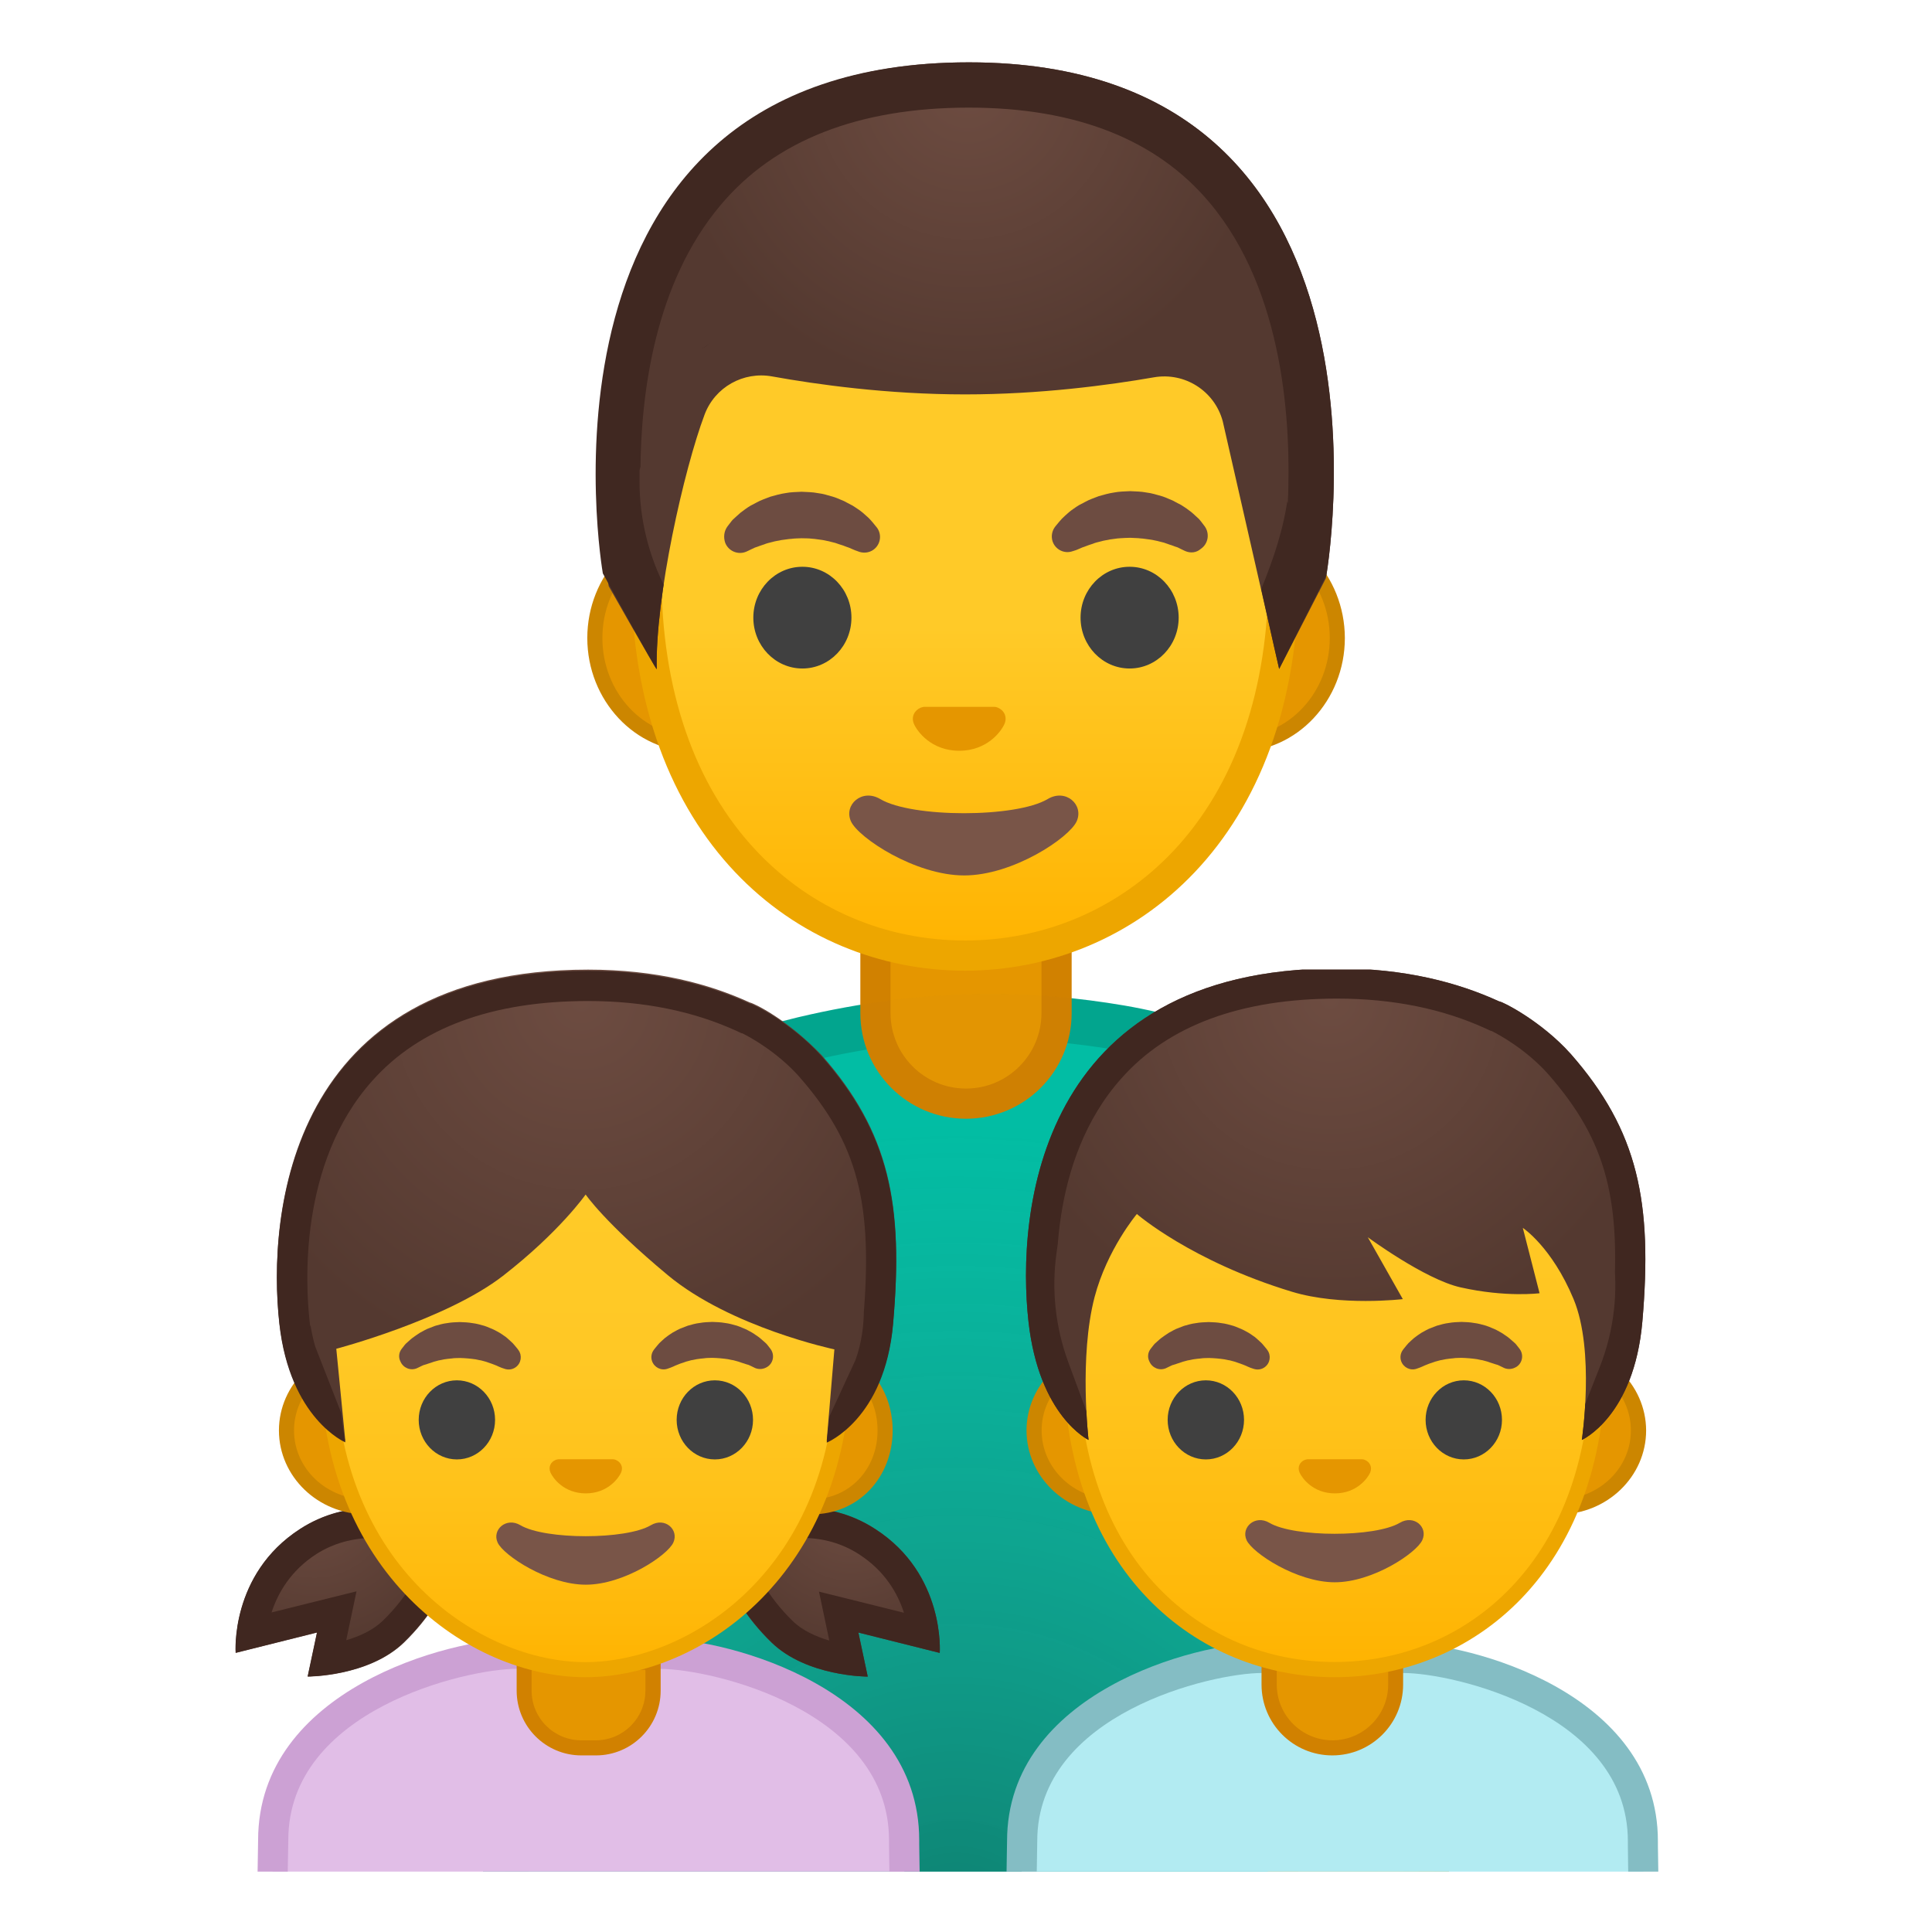 <svg viewBox="0 0 128 128" xmlns="http://www.w3.org/2000/svg" xmlns:xlink="http://www.w3.org/1999/xlink">
  <defs>
    <rect id="i" height="120" width="120" x="4" y="4"/>
  </defs>
  <clipPath id="b">
    <use xlink:href="#i"/>
  </clipPath>
  <g clip-path="url(#b)">
    <path d="M33.5,127.03V88.4c0-9.31,7.37-16.61,19.71-19.54c4.28-1.02,8.35-1.51,12.42-1.51 c2.85,0,5.74,0.25,8.61,0.75c9.79,1.69,20.25,7.91,20.25,20.31v38.64L33.5,127.03z" fill="#00BFA5"/>
    <path d="m65.63 68.85c2.76 0 5.57 0.24 8.36 0.72 5.59 0.96 10.31 3.14 13.66 6.28 3.55 3.35 5.35 7.57 5.35 12.55v37.14l-58-0.01v-37.13c0-12.69 14.2-17.05 18.56-18.08 4.16-0.99 8.11-1.47 12.07-1.47m0-3c-4.4 0-8.62 0.57-12.77 1.55-11.23 2.67-20.86 9.64-20.86 21v40.12l64 0.02v-40.14c0-12.28-9.62-19.73-21.5-21.78-3.05-0.52-5.99-0.77-8.87-0.77z" fill="#00A68F"/>
    <path d="m64 73.12c-3.31 0-6-2.69-6-6v-5.42h12v5.42c0 3.31-2.69 6-6 6z" fill="#E59600"/>
    <path d="m69 62.7v4.42c0 2.76-2.24 5-5 5s-5-2.24-5-5v-4.42h10m2-2h-14v6.42c0 3.87 3.13 7 7 7s7-3.13 7-7v-6.42z" fill="#D18100"/>
    <defs>
      <rect id="h" height="60.22" width="60.22" x="33.89" y="4.11"/>
    </defs>
    <clipPath id="g">
      <use xlink:href="#h"/>
    </clipPath>
    <g clip-path="url(#g)">
      <path d="m45.97 49.3c-3.62 0-6.57-3.15-6.57-7.03s2.95-7.03 6.57-7.03h36.05c3.62 0 6.57 3.15 6.57 7.03s-2.95 7.03-6.57 7.03h-36.05z" fill="#E59600"/>
      <path d="m82.03 35.74c3.35 0 6.07 2.93 6.07 6.53s-2.72 6.53-6.07 6.53h-36.05c-3.35 0-6.07-2.93-6.07-6.53s2.72-6.53 6.07-6.53h36.05m0-1h-36.05c-3.89 0-7.07 3.39-7.07 7.53s3.18 7.53 7.07 7.53h36.05c3.89 0 7.07-3.39 7.07-7.53-0.01-4.14-3.19-7.53-7.07-7.53z" fill="#CC8600"/>
      <linearGradient id="f" gradientUnits="userSpaceOnUse" x1="63.926" x2="63.926" y1="8.91" y2="63.352">
        <stop offset=".599" stop-color="#FFCA28"/>
        <stop offset="1" stop-color="#FFB300"/>
      </linearGradient>
      <path d="m63.93 63.32c-5.56 0-10.71-2.21-14.51-6.23-4.32-4.56-6.6-11.14-6.6-19.03 0-8.09 2.32-15.55 6.54-20.98 3.92-5.06 9.23-7.96 14.57-7.96s10.65 2.9 14.57 7.96c4.22 5.44 6.54 12.89 6.54 20.98 0 7.89-2.28 14.47-6.6 19.03-3.8 4.02-8.95 6.23-14.51 6.23z" fill="url(#f)"/>
      <path d="m63.93 10.11c5.03 0 10.05 2.76 13.78 7.57 4.08 5.26 6.33 12.5 6.33 20.37 0 7.63-2.19 13.97-6.32 18.35-3.61 3.81-8.51 5.91-13.79 5.91s-10.18-2.1-13.79-5.91c-4.14-4.37-6.32-10.72-6.32-18.35 0-7.87 2.25-15.11 6.33-20.37 3.73-4.81 8.75-7.57 13.78-7.57m0-2c-11.48 0-22.11 12.28-22.11 29.94 0 17.57 10.95 26.26 22.11 26.26s22.11-8.69 22.11-26.26c0-17.66-10.63-29.94-22.11-29.94z" fill="#EDA600"/>
      <g fill="#6D4C41">
        <path d="m48.16 34.93s0.09-0.13 0.25-0.33c0.04-0.05 0.08-0.11 0.14-0.17 0.07-0.07 0.15-0.14 0.24-0.22s0.18-0.16 0.28-0.25c0.1-0.08 0.2-0.15 0.31-0.23s0.23-0.16 0.35-0.23c0.13-0.07 0.26-0.14 0.4-0.21 0.14-0.08 0.28-0.14 0.43-0.2s0.31-0.12 0.47-0.18c0.32-0.09 0.66-0.19 1.01-0.24 0.35-0.07 0.71-0.07 1.07-0.09 0.36 0.02 0.72 0.02 1.07 0.09 0.35 0.04 0.69 0.15 1.01 0.24 0.16 0.05 0.32 0.11 0.47 0.18 0.15 0.06 0.3 0.12 0.43 0.2 0.14 0.07 0.27 0.14 0.4 0.21 0.12 0.07 0.24 0.16 0.35 0.23 0.11 0.08 0.22 0.15 0.31 0.23s0.18 0.16 0.26 0.23 0.16 0.14 0.22 0.21c0.07 0.07 0.12 0.14 0.17 0.19 0.2 0.24 0.31 0.38 0.31 0.38 0.33 0.46 0.23 1.11-0.24 1.45-0.28 0.2-0.63 0.24-0.94 0.14l-0.19-0.07s-0.13-0.04-0.32-0.13c-0.05-0.02-0.1-0.05-0.16-0.07s-0.13-0.05-0.2-0.07c-0.14-0.06-0.29-0.11-0.46-0.16-0.09-0.03-0.17-0.06-0.26-0.09-0.09-0.02-0.19-0.05-0.28-0.07-0.05-0.01-0.1-0.03-0.15-0.04l-0.15-0.03c-0.1-0.02-0.21-0.05-0.31-0.06-0.22-0.02-0.43-0.07-0.66-0.08-0.22-0.03-0.45-0.02-0.68-0.03-0.23 0.01-0.46 0.01-0.68 0.04-0.23 0.01-0.44 0.06-0.66 0.08-0.11 0.02-0.21 0.05-0.31 0.06l-0.15 0.03c-0.05 0.01-0.1 0.03-0.15 0.04-0.1 0.02-0.19 0.05-0.28 0.07s-0.18 0.06-0.26 0.09-0.17 0.05-0.24 0.08c-0.07 0.02-0.13 0.05-0.19 0.07l-0.18 0.06c-0.06 0.03-0.13 0.07-0.19 0.09-0.24 0.12-0.38 0.18-0.38 0.18-0.54 0.23-1.17-0.03-1.39-0.58-0.13-0.37-0.08-0.75 0.11-1.04z"/>
        <path d="m78.55 36.52s-0.14-0.06-0.38-0.18c-0.06-0.03-0.13-0.07-0.19-0.09-0.06-0.01-0.12-0.04-0.18-0.06s-0.12-0.04-0.19-0.07c-0.08-0.02-0.16-0.05-0.24-0.08-0.09-0.03-0.17-0.06-0.26-0.09-0.09-0.02-0.19-0.05-0.28-0.07-0.05-0.01-0.1-0.03-0.15-0.04l-0.15-0.03c-0.1-0.02-0.21-0.05-0.31-0.06-0.22-0.02-0.43-0.07-0.66-0.08-0.22-0.03-0.45-0.02-0.68-0.04-0.23 0.01-0.46 0.01-0.68 0.03-0.23 0.01-0.44 0.06-0.66 0.08-0.11 0.02-0.21 0.05-0.31 0.06l-0.15 0.03c-0.05 0.01-0.1 0.03-0.15 0.04-0.1 0.03-0.19 0.05-0.28 0.07s-0.18 0.06-0.26 0.09c-0.17 0.05-0.33 0.11-0.46 0.16-0.07 0.03-0.13 0.05-0.2 0.07-0.06 0.02-0.11 0.05-0.16 0.07-0.2 0.09-0.32 0.13-0.32 0.13l-0.19 0.06c-0.54 0.19-1.13-0.1-1.32-0.64-0.11-0.33-0.05-0.68 0.14-0.95 0 0 0.1-0.14 0.31-0.38 0.05-0.06 0.11-0.13 0.17-0.19 0.07-0.07 0.14-0.13 0.22-0.21 0.08-0.07 0.17-0.15 0.26-0.23s0.2-0.15 0.31-0.23 0.23-0.16 0.35-0.23c0.13-0.07 0.26-0.14 0.4-0.21 0.14-0.08 0.28-0.14 0.43-0.2s0.31-0.12 0.47-0.18c0.32-0.09 0.66-0.19 1.01-0.24 0.35-0.07 0.71-0.07 1.07-0.09 0.36 0.02 0.72 0.02 1.07 0.09 0.35 0.04 0.69 0.15 1.01 0.24 0.16 0.05 0.32 0.11 0.47 0.18 0.15 0.06 0.3 0.12 0.43 0.2 0.14 0.07 0.27 0.14 0.4 0.21 0.12 0.07 0.24 0.16 0.35 0.23 0.11 0.08 0.21 0.15 0.31 0.23 0.1 0.09 0.2 0.17 0.28 0.25 0.09 0.08 0.17 0.15 0.24 0.22 0.06 0.07 0.1 0.12 0.14 0.17 0.16 0.21 0.25 0.33 0.25 0.33 0.33 0.49 0.21 1.15-0.28 1.48-0.3 0.26-0.68 0.28-1 0.15z"/>
      </g>
      <g fill="#404040">
        <ellipse cx="53.16" cy="40.92" rx="3.25" ry="3.37"/>
        <ellipse cx="74.84" cy="40.92" rx="3.25" ry="3.37"/>
      </g>
      <radialGradient id="e" cx="64.071" cy="5.831" gradientUnits="userSpaceOnUse" r="20.048">
        <stop offset="0" stop-color="#6D4C41"/>
        <stop offset="1" stop-color="#543930"/>
      </radialGradient>
      <path d="m64.19 4.13c-30.21 0-23.86 34.71-23.86 34.71s3.18 5.61 3.18 5.49c-0.11-4.78 1.81-13.25 3.17-16.86 0.68-1.82 2.57-2.88 4.48-2.53 2.94 0.53 7.62 1.19 12.78 1.19 4.96 0 9.51-0.61 12.5-1.13 2.05-0.36 4.03 0.9 4.57 2.91l3.74 16.41 3.09-6c0 0.02 6.19-34.19-23.65-34.19z" fill="url(#e)"/>
      <defs>
        <path id="d" d="m64.19 4.13c-30.21 0-24.25 33.86-24.25 33.86s3.57 6.47 3.57 6.35c-0.02-1.02 0.64-5.25 0.64-5.25-1.17-2.22-1.78-4.69-1.78-7.19v-0.74l1.78-6.6 19.89-12.28 19.6 12.17 1.66 7.6 0.05 0.69c-0.27 2.21-0.95 4.22-1.79 6.29l1.18 5.3 3.18-6.29c0 0.01 6.11-33.91-23.73-33.91z"/>
      </defs>
      <clipPath id="c">
        <use xlink:href="#d"/>
      </clipPath>
      <g clip-path="url(#c)">
        <path d="m64.19 7.13c7.09 0 12.46 2.12 15.96 6.31 4.93 5.88 5.41 14.66 5.17 19.92l-1.39-6.1c-0.01-0.04-0.02-0.07-0.03-0.11-0.82-3.06-3.61-5.19-6.77-5.19-0.4 0-0.81 0.04-1.21 0.1-2.84 0.49-7.22 1.08-11.98 1.08-4.91 0-9.37-0.62-12.24-1.14-0.42-0.08-0.84-0.11-1.26-0.11-2.91 0-5.54 1.82-6.56 4.54-0.45 1.2-0.96 2.91-1.45 4.84 0.02-5.18 0.95-12.51 5.31-17.68 3.6-4.29 9.14-6.46 16.45-6.46m0-3c-30.21 0-24.31 33.86-24.31 33.86s3.57 6.35 3.63 6.35c-0.11-4.78 1.81-13.25 3.17-16.86 0.6-1.59 2.11-2.59 3.76-2.59 0.24 0 0.48 0.02 0.73 0.07 2.94 0.53 7.62 1.19 12.78 1.19 4.96 0 9.51-0.61 12.5-1.13 0.23-0.04 0.46-0.06 0.69-0.06 1.79 0 3.4 1.19 3.87 2.97l3.74 16.41 3.09-6s6.19-34.21-23.65-34.21z" fill="#402821"/>
      </g>
      <path d="m69.41 52.94c-2.1 1.25-8.99 1.25-11.09 0-1.21-0.72-2.44 0.38-1.94 1.48 0.49 1.08 4.25 3.58 7.5 3.58s6.96-2.5 7.45-3.58c0.5-1.1-0.72-2.2-1.92-1.48z" fill="#795548"/>
      <path d="m66.1 46.88c-0.07-0.03-0.14-0.05-0.21-0.05h-4.67c-0.07 0.01-0.14 0.03-0.21 0.05-0.42 0.17-0.66 0.61-0.46 1.08s1.13 1.78 3 1.78 2.8-1.31 3-1.78-0.03-0.91-0.45-1.08z" fill="#E59600"/>
    </g>
    <linearGradient id="aa" gradientUnits="userSpaceOnUse" x1="90" x2="90" y1="97.824" y2="127.82">
      <stop offset="0" stop-color="#FFB300"/>
      <stop offset=".401" stop-color="#FFCA28"/>
    </linearGradient>
    <rect fill="url(#aa)" height="30" width="10" x="85" y="97.82"/>
    <path d="m94 98.82v28h-8v-28h8m2-2h-12v32h12v-32z" fill="#EDA600"/>
  </g>
  <rect clip-path="url(#b)" fill="none" height="128" width="128"/>
  <g clip-path="url(#b)" opacity=".4">
    <radialGradient id="z" cx="63.333" cy="128.67" gradientUnits="userSpaceOnUse" r="62.422">
      <stop offset="0" stop-color="#212121"/>
      <stop offset=".869" stop-color="#616161" stop-opacity=".05"/>
    </radialGradient>
    <path d="M32,128.53l64,0.02V88.4c0-12.28-9.62-19.73-21.5-21.78 c-7.71-1.33-14.78-0.84-21.64,0.78C41.63,70.07,32,77.04,32,88.4V128.53z" fill="url(#z)"/>
  </g>
  <g clip-path="url(#b)">
    <path d="m67.62 138.12c-0.09-2.59 0.01-10.85 0.1-16.12 0-9.25 12.38-12.16 15.88-12.16h9.38c3.5 0 15.87 2.91 15.87 12.14 0 0 0 0.6 0.01 1.06 0.16 9.99 0.14 13.71 0.09 15.08h-41.33z" fill="#B2EBF2"/>
    <path d="m92.98 110.84c3.28 0 14.87 2.67 14.87 11.14v0.28c0 0.04 0 0.33 0.01 0.8 0.13 8.28 0.14 12.2 0.11 14.06h-39.37c-0.04-3.16 0.03-10.11 0.12-15.14 0-8.47 11.6-11.14 14.88-11.14h9.38m0-2h-9.38c-4.35 0-16.88 3.3-16.88 13.14 0 0-0.31 17.14 0 17.14h43.12c0.31 0 0-16.51 0-16.86v-0.28c0.01-9.84-12.51-13.14-16.86-13.14z" fill="#84BDC4"/>
    <path d="m88.28 115.8c-2.31 0-4.19-1.88-4.19-4.19v-3.1h8.39v3.1c-0.01 2.31-1.89 4.19-4.2 4.19z" fill="#E59600"/>
    <path d="m91.97 109.01v2.6c0 2.04-1.66 3.69-3.69 3.69-2.04 0-3.69-1.66-3.69-3.69v-2.6h7.38m1-1h-9.39v3.6c0 2.59 2.1 4.69 4.69 4.69s4.69-2.1 4.69-4.69v-3.6h0.01z" fill="#D18100"/>
    <defs>
      <rect id="y" height="46.9" width="46.9" x="64.99" y="64.24"/>
    </defs>
    <clipPath id="x">
      <use xlink:href="#y"/>
    </clipPath>
    <g clip-path="url(#x)">
      <path d="m73.79 99.84c-2.91 0-5.28-2.27-5.28-5.06s2.37-5.06 5.28-5.06h29.48c2.91 0 5.28 2.27 5.28 5.06s-2.37 5.06-5.28 5.06h-29.48z" fill="#E59600"/>
      <path d="m103.27 90.21c2.64 0 4.78 2.05 4.78 4.56 0 2.52-2.14 4.56-4.78 4.56h-29.48c-2.64 0-4.78-2.05-4.78-4.56 0-2.52 2.14-4.56 4.78-4.56h29.48m0-1h-29.48c-3.18 0-5.78 2.5-5.78 5.56s2.6 5.56 5.78 5.56h29.49c3.18 0 5.78-2.5 5.78-5.56-0.01-3.06-2.61-5.56-5.79-5.56z" fill="#CC8600"/>
      <linearGradient id="w" gradientUnits="userSpaceOnUse" x1="88.419" x2="88.419" y1="110.62" y2="66.445">
        <stop offset="0" stop-color="#FFB300"/>
        <stop offset=".102" stop-color="#FFB809"/>
        <stop offset=".371" stop-color="#FFC21A"/>
        <stop offset=".659" stop-color="#FFC825"/>
        <stop offset="1" stop-color="#FFCA28"/>
      </linearGradient>
      <path d="m88.42 110.62c-8.41 0-17.46-6.4-17.46-20.45 0-11.25 6.68-23.4 17.46-23.4 10.79 0 17.46 12.14 17.46 23.4 0 14.05-9.05 20.45-17.46 20.45z" fill="url(#w)"/>
      <path d="m88.42 67.27c4.28 0 8.54 2.29 11.69 6.28 3.4 4.3 5.27 10.2 5.27 16.61 0 6.24-1.83 11.44-5.3 15.04-3.05 3.17-7.19 4.91-11.66 4.91s-8.61-1.74-11.66-4.91c-3.47-3.6-5.3-8.8-5.3-15.04 0-6.41 1.87-12.31 5.27-16.61 3.15-3.99 7.41-6.28 11.69-6.28m0-1c-9.33 0-17.96 9.8-17.96 23.9 0 14.02 8.9 20.95 17.96 20.95s17.96-6.93 17.96-20.95c0-14.11-8.63-23.9-17.96-23.9z" fill="#EDA600"/>
      <path d="m90.42 96.72c-0.05-0.02-0.11-0.04-0.17-0.04h-3.63c-0.06 0.01-0.11 0.02-0.17 0.04-0.33 0.13-0.51 0.47-0.35 0.84 0.16 0.36 0.88 1.38 2.34 1.38s2.18-1.02 2.34-1.38c0.15-0.37-0.03-0.71-0.36-0.84z" fill="#E59600"/>
      <g fill="#6D4C41">
        <path d="m76.2 89.41s0.07-0.1 0.2-0.26c0.03-0.04 0.06-0.08 0.11-0.13 0.06-0.06 0.12-0.11 0.19-0.17s0.14-0.13 0.22-0.19 0.16-0.12 0.25-0.18l0.27-0.18c0.1-0.05 0.2-0.11 0.31-0.17s0.22-0.11 0.34-0.15c0.12-0.05 0.24-0.09 0.36-0.14 0.25-0.07 0.52-0.15 0.79-0.18 0.27-0.05 0.55-0.06 0.84-0.07 0.28 0.01 0.56 0.02 0.84 0.07 0.27 0.03 0.54 0.11 0.79 0.18 0.12 0.04 0.25 0.09 0.36 0.14 0.12 0.05 0.23 0.09 0.34 0.15s0.21 0.11 0.31 0.17 0.19 0.12 0.27 0.18c0.09 0.06 0.17 0.11 0.24 0.18 0.07 0.06 0.14 0.12 0.2 0.18s0.12 0.11 0.17 0.16 0.09 0.11 0.13 0.15c0.16 0.18 0.24 0.3 0.24 0.3 0.26 0.36 0.18 0.87-0.18 1.13-0.22 0.16-0.49 0.19-0.73 0.11l-0.15-0.05s-0.1-0.03-0.25-0.1c-0.04-0.02-0.08-0.04-0.13-0.06l-0.15-0.06c-0.11-0.04-0.23-0.09-0.36-0.13-0.07-0.02-0.13-0.05-0.2-0.07s-0.15-0.04-0.22-0.06c-0.04-0.01-0.07-0.02-0.11-0.03s-0.08-0.01-0.12-0.02c-0.08-0.01-0.16-0.04-0.24-0.05-0.17-0.02-0.34-0.05-0.51-0.06-0.17-0.02-0.35-0.02-0.53-0.03-0.18 0.01-0.36 0-0.53 0.03-0.18 0.01-0.35 0.04-0.51 0.06-0.08 0.01-0.16 0.04-0.24 0.05-0.04 0.01-0.08 0.01-0.12 0.02s-0.08 0.02-0.11 0.03c-0.08 0.02-0.15 0.04-0.22 0.06s-0.14 0.05-0.2 0.07c-0.07 0.02-0.13 0.04-0.19 0.06-0.05 0.02-0.1 0.04-0.15 0.05-0.05 0.02-0.09 0.03-0.14 0.04-0.05 0.02-0.1 0.05-0.15 0.07-0.18 0.09-0.29 0.14-0.29 0.14-0.42 0.18-0.91-0.02-1.09-0.45-0.14-0.27-0.1-0.57 0.05-0.79z"/>
        <path d="m99.67 90.64s-0.11-0.05-0.29-0.14c-0.04-0.02-0.1-0.05-0.15-0.07-0.05-0.01-0.09-0.03-0.14-0.04-0.05-0.02-0.1-0.03-0.15-0.05-0.06-0.02-0.12-0.04-0.19-0.06s-0.13-0.05-0.2-0.07-0.15-0.04-0.22-0.06c-0.04-0.01-0.07-0.02-0.11-0.03s-0.08-0.01-0.12-0.02c-0.08-0.01-0.16-0.04-0.24-0.05-0.17-0.02-0.34-0.05-0.51-0.06-0.17-0.02-0.35-0.02-0.53-0.03-0.18 0.01-0.36 0-0.53 0.03-0.18 0.01-0.35 0.04-0.51 0.06-0.08 0.01-0.16 0.04-0.24 0.05-0.04 0.01-0.08 0.01-0.12 0.02s-0.08 0.02-0.11 0.03c-0.08 0.02-0.15 0.04-0.22 0.06s-0.14 0.05-0.2 0.07c-0.13 0.04-0.25 0.08-0.36 0.13l-0.15 0.06c-0.05 0.02-0.09 0.04-0.13 0.06-0.15 0.07-0.25 0.1-0.25 0.1l-0.14 0.05c-0.42 0.15-0.88-0.08-1.03-0.5-0.09-0.26-0.04-0.53 0.11-0.74 0 0 0.08-0.11 0.24-0.3 0.04-0.05 0.08-0.1 0.13-0.15s0.11-0.1 0.17-0.16 0.13-0.12 0.2-0.18 0.16-0.11 0.24-0.18l0.27-0.18c0.1-0.05 0.2-0.11 0.31-0.17s0.22-0.11 0.34-0.15c0.12-0.05 0.24-0.09 0.36-0.14 0.25-0.07 0.52-0.15 0.79-0.18 0.27-0.05 0.55-0.06 0.84-0.07 0.28 0.01 0.56 0.02 0.83 0.07 0.27 0.03 0.54 0.11 0.79 0.18 0.12 0.04 0.25 0.09 0.36 0.14 0.12 0.05 0.23 0.09 0.34 0.15s0.21 0.11 0.31 0.17 0.19 0.12 0.27 0.18c0.09 0.06 0.17 0.11 0.25 0.18s0.15 0.13 0.22 0.19 0.13 0.12 0.19 0.17c0.05 0.05 0.08 0.09 0.11 0.13 0.13 0.16 0.2 0.26 0.2 0.26 0.26 0.38 0.16 0.9-0.22 1.15-0.27 0.17-0.56 0.19-0.81 0.09z"/>
      </g>
      <g fill="#404040">
        <ellipse cx="79.89" cy="94.07" rx="2.53" ry="2.62"/>
        <ellipse cx="96.98" cy="94.07" rx="2.53" ry="2.62"/>
      </g>
      <radialGradient id="v" cx="95.969" cy="66.239" gradientTransform="matrix(1.043 0 0 1.043 -11.966 -2.86)" gradientUnits="userSpaceOnUse" r="24.009">
        <stop offset="0" stop-color="#6D4C41"/>
        <stop offset=".901" stop-color="#543930"/>
      </radialGradient>
      <path d="m104.07 69.83c-2.33-2.43-4.54-3.46-4.76-3.49-2.71-1.24-6.2-2.18-10.72-2.18-19.87 0-21.25 16.27-20.45 23.4 0.7 6.29 3.98 7.84 3.98 7.84s-0.64-5.49 0.4-9.47c0.83-3.16 2.8-5.5 2.8-5.5s3.58 3.12 10.27 5.15c3.22 0.98 7.35 0.49 7.35 0.49l-2.32-4.1s3.78 2.79 6.14 3.32c3.02 0.68 5.24 0.39 5.24 0.39l-1.11-4.33s1.92 1.26 3.36 4.71 0.55 9.34 0.55 9.34 3.46-1.54 4.01-7.84c0.68-7.89-0.26-12.62-4.74-17.73z" fill="url(#v)"/>
      <defs>
        <path id="u" d="m104.07 69.83c-2.19-2.49-4.54-3.46-4.76-3.49-2.71-1.24-6.2-2.18-10.72-2.18-19.87 0-21.25 16.27-20.45 23.4 0.7 6.29 3.98 7.86 3.98 7.86v-1.54l-1.35-3.65c-0.84-2.29-1.11-4.75-0.78-7.16l0.45-3.28 18.03-11.59 17.92 11.59 0.47 3.19c0.38 2.57 0.08 5.19-0.88 7.61l-1.01 2.57-0.17 2.26s3.46-1.55 4.01-7.85c0.68-7.9-0.26-12.63-4.74-17.74z"/>
      </defs>
      <clipPath id="t">
        <use xlink:href="#u"/>
      </clipPath>
      <g clip-path="url(#t)">
        <path d="m88.59 66.16c3.67 0 6.99 0.67 9.88 2l0.28 0.13 0.06 0.01c0.56 0.27 2.34 1.27 3.75 2.85 3.9 4.45 4.94 8.4 4.25 16.24-0.01 0.12-0.02 0.23-0.03 0.34-0.15-0.85-0.37-1.68-0.69-2.43-1.63-3.9-3.86-5.45-4.1-5.61l-4.32-2.85 1.29 5.02 0.47 1.84c-0.64-0.06-1.4-0.16-2.22-0.35-1.41-0.32-4.06-2-5.4-2.98l-7.51-5.53 4.59 8.12 0.69 1.22c-1.31-0.05-2.48-0.23-3.4-0.51-6.14-1.86-9.51-4.72-9.53-4.74l-1.53-1.34-1.31 1.56c-0.09 0.11-2.27 2.73-3.2 6.28-0.19 0.71-0.32 1.46-0.42 2.21-0.01-0.1-0.02-0.2-0.04-0.3-0.26-2.35-0.74-10.43 4.15-15.9 3.1-3.5 7.92-5.28 14.29-5.28m0-2c-19.87 0-21.25 16.27-20.45 23.4 0.7 6.29 3.98 7.84 3.98 7.84s-0.64-5.49 0.4-9.47c0.83-3.16 2.8-5.5 2.8-5.5s3.58 3.12 10.27 5.15c1.61 0.49 3.44 0.61 4.87 0.61 1.44 0 2.48-0.12 2.48-0.12l-2.32-4.1s3.78 2.79 6.14 3.32c1.63 0.37 3.02 0.45 3.96 0.45 0.81 0 1.28-0.06 1.28-0.06l-1.11-4.33s1.92 1.26 3.36 4.71 0.55 9.34 0.55 9.34 3.46-1.54 4.01-7.84c0.69-7.89-0.25-12.62-4.74-17.74-1.98-2.21-4.54-3.46-4.76-3.49-2.71-1.23-6.2-2.17-10.72-2.17z" fill="#402720"/>
      </g>
      <path d="m92.74 100.89c-1.64 0.97-7 0.97-8.64 0-0.94-0.56-1.9 0.3-1.51 1.15 0.38 0.84 3.31 2.79 5.84 2.79s5.42-1.95 5.8-2.79c0.4-0.86-0.55-1.71-1.49-1.15z" fill="#795548"/>
    </g>
  </g>
  <g clip-path="url(#b)">
    <path d="m17.99 138.12c-0.09-2.59 0.01-10.89 0.1-16.18 0-9.41 12.59-12.37 16.15-12.37h9.52c3.56 0 16.13 2.96 16.13 12.35v0.28c0 0.04 0 0.33 0.01 0.8 0.16 10.03 0.14 13.75 0.09 15.12h-42z" fill="#E1BEE7"/>
    <path d="m43.77 110.57c3.34 0 15.13 2.72 15.13 11.35v0.28c0 0.05 0 0.34 0.01 0.81 0.14 8.31 0.14 12.24 0.11 14.1h-40.05c-0.05-3.17 0.03-10.15 0.13-15.2 0-8.63 11.81-11.35 15.15-11.35h9.52m0-1.99h-9.52c-4.42 0-17.15 3.35-17.15 13.35 0 0-0.31 17.2 0 17.2h43.8c0.31 0 0-16.56 0-16.92v-0.28c0-10-12.71-13.35-17.13-13.35z" fill="#CCA1D4"/>
    <path d="m38.51 115.8c-2.09 0-3.79-1.7-3.79-3.79v-1.88h8.53v1.88c0 2.09-1.7 3.79-3.79 3.79h-0.95z" fill="#E59600"/>
    <path d="m42.76 110.63v1.38c0 1.81-1.47 3.29-3.29 3.29h-0.96c-1.81 0-3.29-1.47-3.29-3.29v-1.38h7.54m1-1h-9.53v2.38c0 2.37 1.92 4.29 4.29 4.29h0.96c2.37 0 4.29-1.92 4.29-4.29v-2.38h-0.01z" fill="#D18100"/>
    <defs>
      <rect id="s" height="46.9" width="46.9" x="15.36" y="64.24"/>
    </defs>
    <clipPath id="a">
      <use xlink:href="#s"/>
    </clipPath>
    <g clip-path="url(#a)">
      <radialGradient id="r" cx="20.834" cy="99.42" gradientUnits="userSpaceOnUse" r="11.336">
        <stop offset="0" stop-color="#6D4C41"/>
        <stop offset=".901" stop-color="#543930"/>
      </radialGradient>
      <path d="m20.39 111.08 0.62-2.92-5.39 1.35s-0.38-5.2 4.26-8.2c5.09-3.29 10.94 0.22 10.94 0.22s-0.58 3.93-4.06 7.3c-2.35 2.26-6.37 2.25-6.37 2.25z" fill="url(#r)"/>
    </g>
    <g clip-path="url(#a)">
      <path d="m24.77 101.89c1.43 0 2.75 0.37 3.67 0.72-0.44 1.23-1.34 3.09-3.08 4.77-0.65 0.63-1.55 1.03-2.42 1.29l0.02-0.11 0.66-3.13-3.1 0.77-2.53 0.63c0.41-1.26 1.25-2.76 2.97-3.87 1.12-0.71 2.4-1.07 3.81-1.07m-0.01-2c-1.56 0-3.27 0.36-4.89 1.41-4.64 3-4.26 8.2-4.26 8.2l5.39-1.35-0.62 2.92c0.08 0 4.05-0.01 6.36-2.26 3.48-3.38 4.06-7.3 4.06-7.3s-2.7-1.62-6.04-1.62z" fill="#402720"/>
    </g>
    <g clip-path="url(#a)">
      <radialGradient id="q" cx="56.399" cy="99.615" gradientUnits="userSpaceOnUse" r="11.336">
        <stop offset="0" stop-color="#6D4C41"/>
        <stop offset=".901" stop-color="#543930"/>
      </radialGradient>
      <path d="m57.49 111.08-0.62-2.92 5.39 1.35s0.38-5.2-4.26-8.2c-5.09-3.29-10.94 0.22-10.94 0.22s0.58 3.93 4.06 7.3c2.35 2.26 6.37 2.25 6.37 2.25z" fill="url(#q)"/>
    </g>
    <g clip-path="url(#a)">
      <path d="m53.12 101.89c1.41 0 2.69 0.37 3.8 1.09 1.72 1.11 2.56 2.6 2.97 3.87l-2.53-0.63-3.1-0.77 0.66 3.13 0.02 0.11c-0.87-0.26-1.78-0.66-2.42-1.29-1.73-1.68-2.63-3.54-3.08-4.77 0.93-0.37 2.24-0.74 3.68-0.74m0-2c-3.34 0-6.05 1.63-6.05 1.63s0.58 3.93 4.06 7.3c2.32 2.25 6.28 2.26 6.36 2.26l-0.62-2.92 5.39 1.35s0.38-5.2-4.26-8.2c-1.62-1.06-3.32-1.42-4.88-1.42z" fill="#402720"/>
    </g>
    <g clip-path="url(#a)">
      <path d="m24.27 99.84c-2.91 0-5.28-2.27-5.28-5.06s2.37-5.06 5.28-5.06h29.48c2.79 0 4.89 2.18 4.89 5.06 0 2.89-2.1 5.06-4.89 5.06h-29.48z" fill="#E59600"/>
      <path d="m53.75 90.21c2.5 0 4.39 1.96 4.39 4.56s-1.89 4.56-4.39 4.56h-29.49c-2.64 0-4.78-2.05-4.78-4.56 0-2.52 2.14-4.56 4.78-4.56h29.49m0-1h-29.49c-3.18 0-5.78 2.5-5.78 5.56s2.6 5.56 5.78 5.56h29.49c3.18 0 5.39-2.5 5.39-5.56s-2.21-5.56-5.39-5.56z" fill="#CC8600"/>
    </g>
    <g clip-path="url(#a)">
      <linearGradient id="p" gradientUnits="userSpaceOnUse" x1="38.793" x2="38.793" y1="110.62" y2="78.892">
        <stop offset="0" stop-color="#FFB300"/>
        <stop offset=".102" stop-color="#FFB809"/>
        <stop offset=".371" stop-color="#FFC21A"/>
        <stop offset=".659" stop-color="#FFC825"/>
        <stop offset="1" stop-color="#FFCA28"/>
      </linearGradient>
      <path d="m38.79 110.62c-7.09 0-17.07-6.35-17.07-20.45 0-13.12 7.5-23.4 17.07-23.4s17.07 10.28 17.07 23.4c0.01 14.1-9.98 20.45-17.07 20.45z" fill="url(#p)"/>
      <path d="m38.79 67.27c8.15 0 16.57 8.56 16.57 22.9 0 13.76-9.69 19.95-16.57 19.95s-16.57-6.19-16.57-19.95c0-14.34 8.43-22.9 16.57-22.9m0-1c-9.33 0-17.57 9.8-17.57 23.9 0 14.02 9.87 20.95 17.57 20.95s17.57-6.93 17.57-20.95c0.01-14.11-8.24-23.9-17.57-23.9z" fill="#EDA600"/>
    </g>
    <path clip-path="url(#a)" d="m53.78 42.22c1.59-2.56 0.78-5.64 0.78-5.64s-1.19 2.81-4.7 2.25c-0.22-0.04-0.44-0.07-0.65-0.09-2.6-1.24-5.94-2.17-10.28-2.17-19.05 0.03-20.56 16.25-19.78 23.38 0.26 2.36 0.51 2.94 0.51 2.94l3.44 2.91-0.29-1.84-1.7-1.43-0.31-2.41 18.23-10.3 18.03 12.75-2.31 1.55-0.17 1.76 3.55-2.8s0.21-2.91 0.22-3.14c0.32-8.15-0.26-12.61-4.57-17.72z" fill="none"/>
    <path clip-path="url(#a)" d="m40.79 96.72c-0.05-0.02-0.11-0.04-0.17-0.04h-3.63c-0.06 0.01-0.11 0.02-0.17 0.04-0.33 0.13-0.51 0.47-0.35 0.84 0.16 0.36 0.88 1.38 2.34 1.38s2.18-1.02 2.34-1.38c0.16-0.37-0.03-0.71-0.36-0.84z" fill="#E59600"/>
    <g clip-path="url(#a)" fill="#6D4C41">
      <path d="m26.58 89.41s0.07-0.1 0.2-0.26c0.03-0.04 0.06-0.08 0.11-0.13 0.06-0.06 0.12-0.11 0.19-0.17s0.14-0.13 0.22-0.19 0.16-0.12 0.25-0.18l0.27-0.18c0.1-0.05 0.2-0.11 0.31-0.17s0.22-0.11 0.34-0.15c0.12-0.05 0.24-0.09 0.36-0.14 0.25-0.07 0.52-0.15 0.79-0.18 0.27-0.05 0.55-0.06 0.84-0.07 0.28 0.01 0.56 0.02 0.84 0.07 0.27 0.03 0.54 0.11 0.79 0.18 0.12 0.04 0.25 0.09 0.36 0.14 0.12 0.05 0.23 0.09 0.34 0.15s0.21 0.11 0.31 0.17 0.19 0.12 0.27 0.18c0.09 0.06 0.17 0.11 0.24 0.18 0.07 0.06 0.14 0.12 0.2 0.18s0.12 0.11 0.17 0.16 0.09 0.11 0.13 0.15c0.16 0.18 0.24 0.3 0.24 0.3 0.26 0.36 0.18 0.87-0.18 1.13-0.22 0.16-0.49 0.19-0.73 0.11l-0.15-0.05s-0.1-0.03-0.25-0.1c-0.04-0.02-0.08-0.04-0.13-0.06l-0.15-0.06c-0.11-0.04-0.23-0.09-0.36-0.13-0.07-0.02-0.13-0.05-0.2-0.07s-0.15-0.04-0.22-0.06c-0.04-0.01-0.07-0.02-0.11-0.03s-0.08-0.01-0.12-0.02c-0.08-0.01-0.16-0.04-0.24-0.05-0.17-0.02-0.34-0.05-0.51-0.06-0.17-0.02-0.35-0.02-0.53-0.03-0.18 0.01-0.36 0-0.53 0.03-0.18 0.01-0.35 0.04-0.51 0.06-0.08 0.01-0.16 0.04-0.24 0.05-0.04 0.01-0.08 0.01-0.12 0.02s-0.08 0.02-0.11 0.03c-0.08 0.02-0.15 0.04-0.22 0.06s-0.14 0.05-0.2 0.07c-0.07 0.02-0.13 0.04-0.19 0.06-0.05 0.02-0.1 0.04-0.15 0.05-0.05 0.02-0.09 0.03-0.14 0.04-0.05 0.02-0.1 0.05-0.15 0.07-0.18 0.09-0.29 0.14-0.29 0.14-0.42 0.18-0.91-0.02-1.09-0.45-0.14-0.27-0.1-0.57 0.05-0.79z"/>
      <path d="m50.04 90.64s-0.11-0.05-0.29-0.14c-0.04-0.02-0.1-0.05-0.15-0.07-0.05-0.01-0.09-0.03-0.14-0.04-0.05-0.02-0.1-0.03-0.15-0.05-0.06-0.02-0.12-0.04-0.19-0.06s-0.13-0.05-0.2-0.07-0.15-0.04-0.22-0.06c-0.04-0.01-0.07-0.02-0.11-0.03s-0.08-0.01-0.12-0.02c-0.08-0.01-0.16-0.04-0.24-0.05-0.17-0.02-0.34-0.05-0.51-0.06-0.17-0.02-0.35-0.02-0.53-0.03-0.18 0.01-0.36 0-0.53 0.03-0.18 0.01-0.35 0.04-0.51 0.06-0.08 0.01-0.16 0.04-0.24 0.05-0.04 0.01-0.08 0.01-0.12 0.02s-0.08 0.02-0.11 0.03c-0.08 0.02-0.15 0.04-0.22 0.06s-0.14 0.05-0.2 0.07c-0.13 0.04-0.25 0.08-0.36 0.13l-0.15 0.06c-0.05 0.02-0.09 0.04-0.13 0.06-0.15 0.07-0.25 0.1-0.25 0.1l-0.14 0.05c-0.42 0.15-0.88-0.08-1.03-0.5-0.09-0.26-0.04-0.53 0.11-0.74 0 0 0.08-0.11 0.24-0.3 0.04-0.05 0.08-0.1 0.13-0.15s0.11-0.1 0.17-0.16 0.13-0.12 0.2-0.18 0.16-0.11 0.24-0.18l0.27-0.18c0.1-0.05 0.2-0.11 0.31-0.17s0.22-0.11 0.34-0.15c0.12-0.05 0.24-0.09 0.36-0.14 0.25-0.07 0.52-0.15 0.79-0.18 0.27-0.05 0.55-0.06 0.83-0.07 0.28 0.01 0.56 0.02 0.84 0.07 0.27 0.03 0.54 0.11 0.79 0.18 0.12 0.04 0.25 0.09 0.36 0.14 0.12 0.05 0.23 0.09 0.34 0.15s0.21 0.11 0.31 0.17 0.19 0.12 0.27 0.18c0.09 0.06 0.17 0.11 0.25 0.18s0.15 0.13 0.22 0.19 0.13 0.12 0.19 0.17c0.05 0.05 0.08 0.09 0.11 0.13 0.13 0.16 0.2 0.26 0.2 0.26 0.26 0.38 0.16 0.9-0.22 1.15-0.26 0.17-0.56 0.19-0.81 0.09z"/>
    </g>
    <g clip-path="url(#a)" fill="#404040">
      <ellipse cx="30.27" cy="94.07" rx="2.53" ry="2.62"/>
      <ellipse cx="47.36" cy="94.07" rx="2.53" ry="2.62"/>
    </g>
    <path clip-path="url(#a)" d="m43.12 101.05c-1.64 0.97-7 0.97-8.64 0-0.94-0.56-1.9 0.3-1.51 1.15 0.38 0.84 3.31 2.79 5.84 2.79s5.42-1.95 5.8-2.79c0.39-0.85-0.55-1.71-1.49-1.15z" fill="#795548"/>
    <g clip-path="url(#a)">
      <radialGradient id="o" cx="48.396" cy="33.572" gradientTransform="matrix(1.043 0 0 1.043 -11.966 -1.45)" gradientUnits="userSpaceOnUse" r="24.009">
        <stop offset="0" stop-color="#6D4C41"/>
        <stop offset=".901" stop-color="#543930"/>
      </radialGradient>
      <path d="m54.44 37.16c-2.33-2.43-4.54-3.46-4.76-3.49-2.71-1.24-6.2-2.18-10.72-2.18-19.87 0-21.25 16.27-20.45 23.4 0.7 6.29 3.98 7.84 3.98 7.84s-0.64-5.49 0.4-9.47c0.83-3.16 2.8-5.5 2.8-5.5s3.58 3.12 10.27 5.15c3.22 0.98 7.35 0.49 7.35 0.49l-2.32-4.1s3.78 2.79 6.14 3.32c3.02 0.68 5.24 0.39 5.24 0.39l-1.11-4.33s1.92 1.26 3.36 4.71 0.55 9.34 0.55 9.34 3.46-1.54 4.01-7.84c0.69-7.89-0.26-12.61-4.74-17.73z" fill="url(#o)"/>
      <defs>
        <path id="n" d="m54.44 37.16c-2.19-2.49-4.54-3.46-4.76-3.49-2.71-1.24-6.2-2.18-10.72-2.18-19.87 0-21.25 16.27-20.45 23.4 0.7 6.29 3.98 7.86 3.98 7.86v-1.54s-1.23-1.29-1.64-2.14-0.04-11.96-0.04-11.96l18.03-4.81 17.92 4.81s0.71 11.24 0.05 12.11-1.47 1.25-1.47 1.25l-0.17 2.26s3.46-1.55 4.01-7.85c0.69-7.87-0.26-12.6-4.74-17.72z"/>
      </defs>
      <clipPath id="m">
        <use xlink:href="#n"/>
      </clipPath>
      <g clip-path="url(#m)">
        <path d="m38.96 34.49c3.52 0 6.71 0.64 9.47 1.91l0.42 0.19 0.04 0.01c0.62 0.32 2.11 1.22 3.29 2.54 2.88 3.29 4.11 6.31 4.19 11.05-1.5-2.61-3.1-3.77-3.47-4.01l-6.49-4.27 1.93 7.52 0.1 0.4c-0.21-0.04-0.43-0.08-0.66-0.13-1.18-0.27-3.7-1.84-5.03-2.81l-11.28-8.31 6.64 11.76c-0.48-0.08-0.91-0.17-1.3-0.29-5.9-1.79-9.15-4.52-9.17-4.54l-2.3-2-1.97 2.33c-0.15 0.18-0.99 1.2-1.85 2.79 0.38-2.98 1.4-6.45 3.85-9.19 2.96-3.28 7.52-4.95 13.59-4.95m0-3c-19.87 0-21.25 16.27-20.45 23.4 0.7 6.29 3.98 7.84 3.98 7.84s-0.64-5.49 0.4-9.47c0.83-3.16 2.8-5.5 2.8-5.5s3.58 3.12 10.27 5.15c1.61 0.49 3.44 0.61 4.87 0.61 1.44 0 2.48-0.12 2.48-0.12l-2.32-4.1s3.78 2.79 6.14 3.32c1.63 0.37 3.02 0.45 3.96 0.45 0.81 0 1.28-0.06 1.28-0.06l-1.11-4.33s1.92 1.26 3.36 4.71 0.55 9.34 0.55 9.34 3.46-1.54 4.01-7.84c0.69-7.89-0.25-12.62-4.74-17.74-1.98-2.21-4.54-3.46-4.76-3.49-2.71-1.23-6.2-2.17-10.72-2.17z" fill="#402720"/>
      </g>
    </g>
    <line clip-path="url(#a)" fill="none" x1="47" x2="25" y1="85" y2="85"/>
    <g clip-path="url(#a)">
      <radialGradient id="l" cx="48.396" cy="66.32" gradientTransform="matrix(1.043 0 0 1.043 -11.966 -2.864)" gradientUnits="userSpaceOnUse" r="24.009">
        <stop offset="0" stop-color="#6D4C41"/>
        <stop offset="1" stop-color="#543930"/>
      </radialGradient>
      <path d="m54.44 69.91c-2.33-2.43-4.54-3.46-4.76-3.49-2.71-1.24-6.2-2.18-10.72-2.18-19.87 0-21.25 16.27-20.45 23.4 0.7 6.29 4.37 7.84 4.37 7.84l-0.6-6.12s7.29-1.92 11.04-4.83 5.48-5.39 5.48-5.39 1.27 1.87 5.44 5.34 11.04 4.92 11.04 4.92l-0.51 6.07s3.85-1.54 4.4-7.84c0.7-7.88-0.25-12.61-4.73-17.72z" fill="url(#l)"/>
      <defs>
        <path id="k" d="m54.44 69.99c-2.19-2.49-4.54-3.46-4.76-3.49-2.71-1.24-6.2-2.18-10.72-2.18-19.87 0-21.25 16.27-20.45 23.4 0.7 6.29 4.37 7.86 4.37 7.86l-0.03-1.34-1.97-5.04c-0.59-2.08-0.61-4.29-0.05-6.38l0.77-2.87 17.24-10.39 17.13 10.39 0.79 3.2c0.57 2.3 0.72 4.72-0.08 6.95l-1.73 3.74-0.18 1.74s3.85-1.55 4.4-7.85c0.7-7.89-0.25-12.62-4.73-17.74z"/>
      </defs>
      <clipPath id="j">
        <use xlink:href="#k"/>
      </clipPath>
      <g clip-path="url(#j)">
        <path d="m38.96 66.32c3.67 0 6.99 0.67 9.88 2l0.28 0.13 0.06 0.01c0.56 0.27 2.34 1.27 3.75 2.85 3.9 4.45 4.94 8.4 4.25 16.24-0.04 0.43-0.09 0.82-0.16 1.2-0.07-1.27-0.23-2.49-0.56-3.29-1.63-3.9-3.86-5.45-4.1-5.61l-4.33-2.85 1.29 5.02 0.47 1.84c-0.64-0.06-1.4-0.16-2.22-0.35-1.41-0.32-4.06-2-5.4-2.98l-7.51-5.53 4.59 8.12 0.69 1.22c-1.31-0.05-2.48-0.23-3.4-0.51-6.14-1.86-9.51-4.72-9.53-4.74l-1.53-1.34-1.31 1.56c-0.09 0.11-2.27 2.73-3.2 6.28-0.19 0.74-0.33 1.53-0.41 2.32-0.02-0.13-0.04-0.27-0.05-0.4-0.26-2.35-0.74-10.43 4.15-15.9 3.12-3.51 7.93-5.29 14.3-5.29m0-2c-19.87 0-21.25 16.27-20.45 23.4 0.7 6.29 4.37 7.84 4.37 7.84s-1.03-5.49 0.01-9.47c0.83-3.16 2.8-5.5 2.8-5.5s3.58 3.12 10.27 5.15c1.61 0.49 3.44 0.61 4.87 0.61 1.44 0 2.48-0.12 2.48-0.12l-2.32-4.1s3.78 2.79 6.14 3.32c1.63 0.37 3.02 0.45 3.96 0.45 0.81 0 1.28-0.06 1.28-0.06l-1.11-4.33s1.92 1.26 3.36 4.71c0.76 1.81 0.3 7.54 0.3 7.54l-0.15 1.86s3.85-1.6 4.4-7.9c0.69-7.89-0.25-12.62-4.74-17.74-1.98-2.21-4.54-3.46-4.76-3.49-2.7-1.23-6.19-2.17-10.71-2.17z" fill="#402720"/>
      </g>
    </g>
  </g>
</svg>